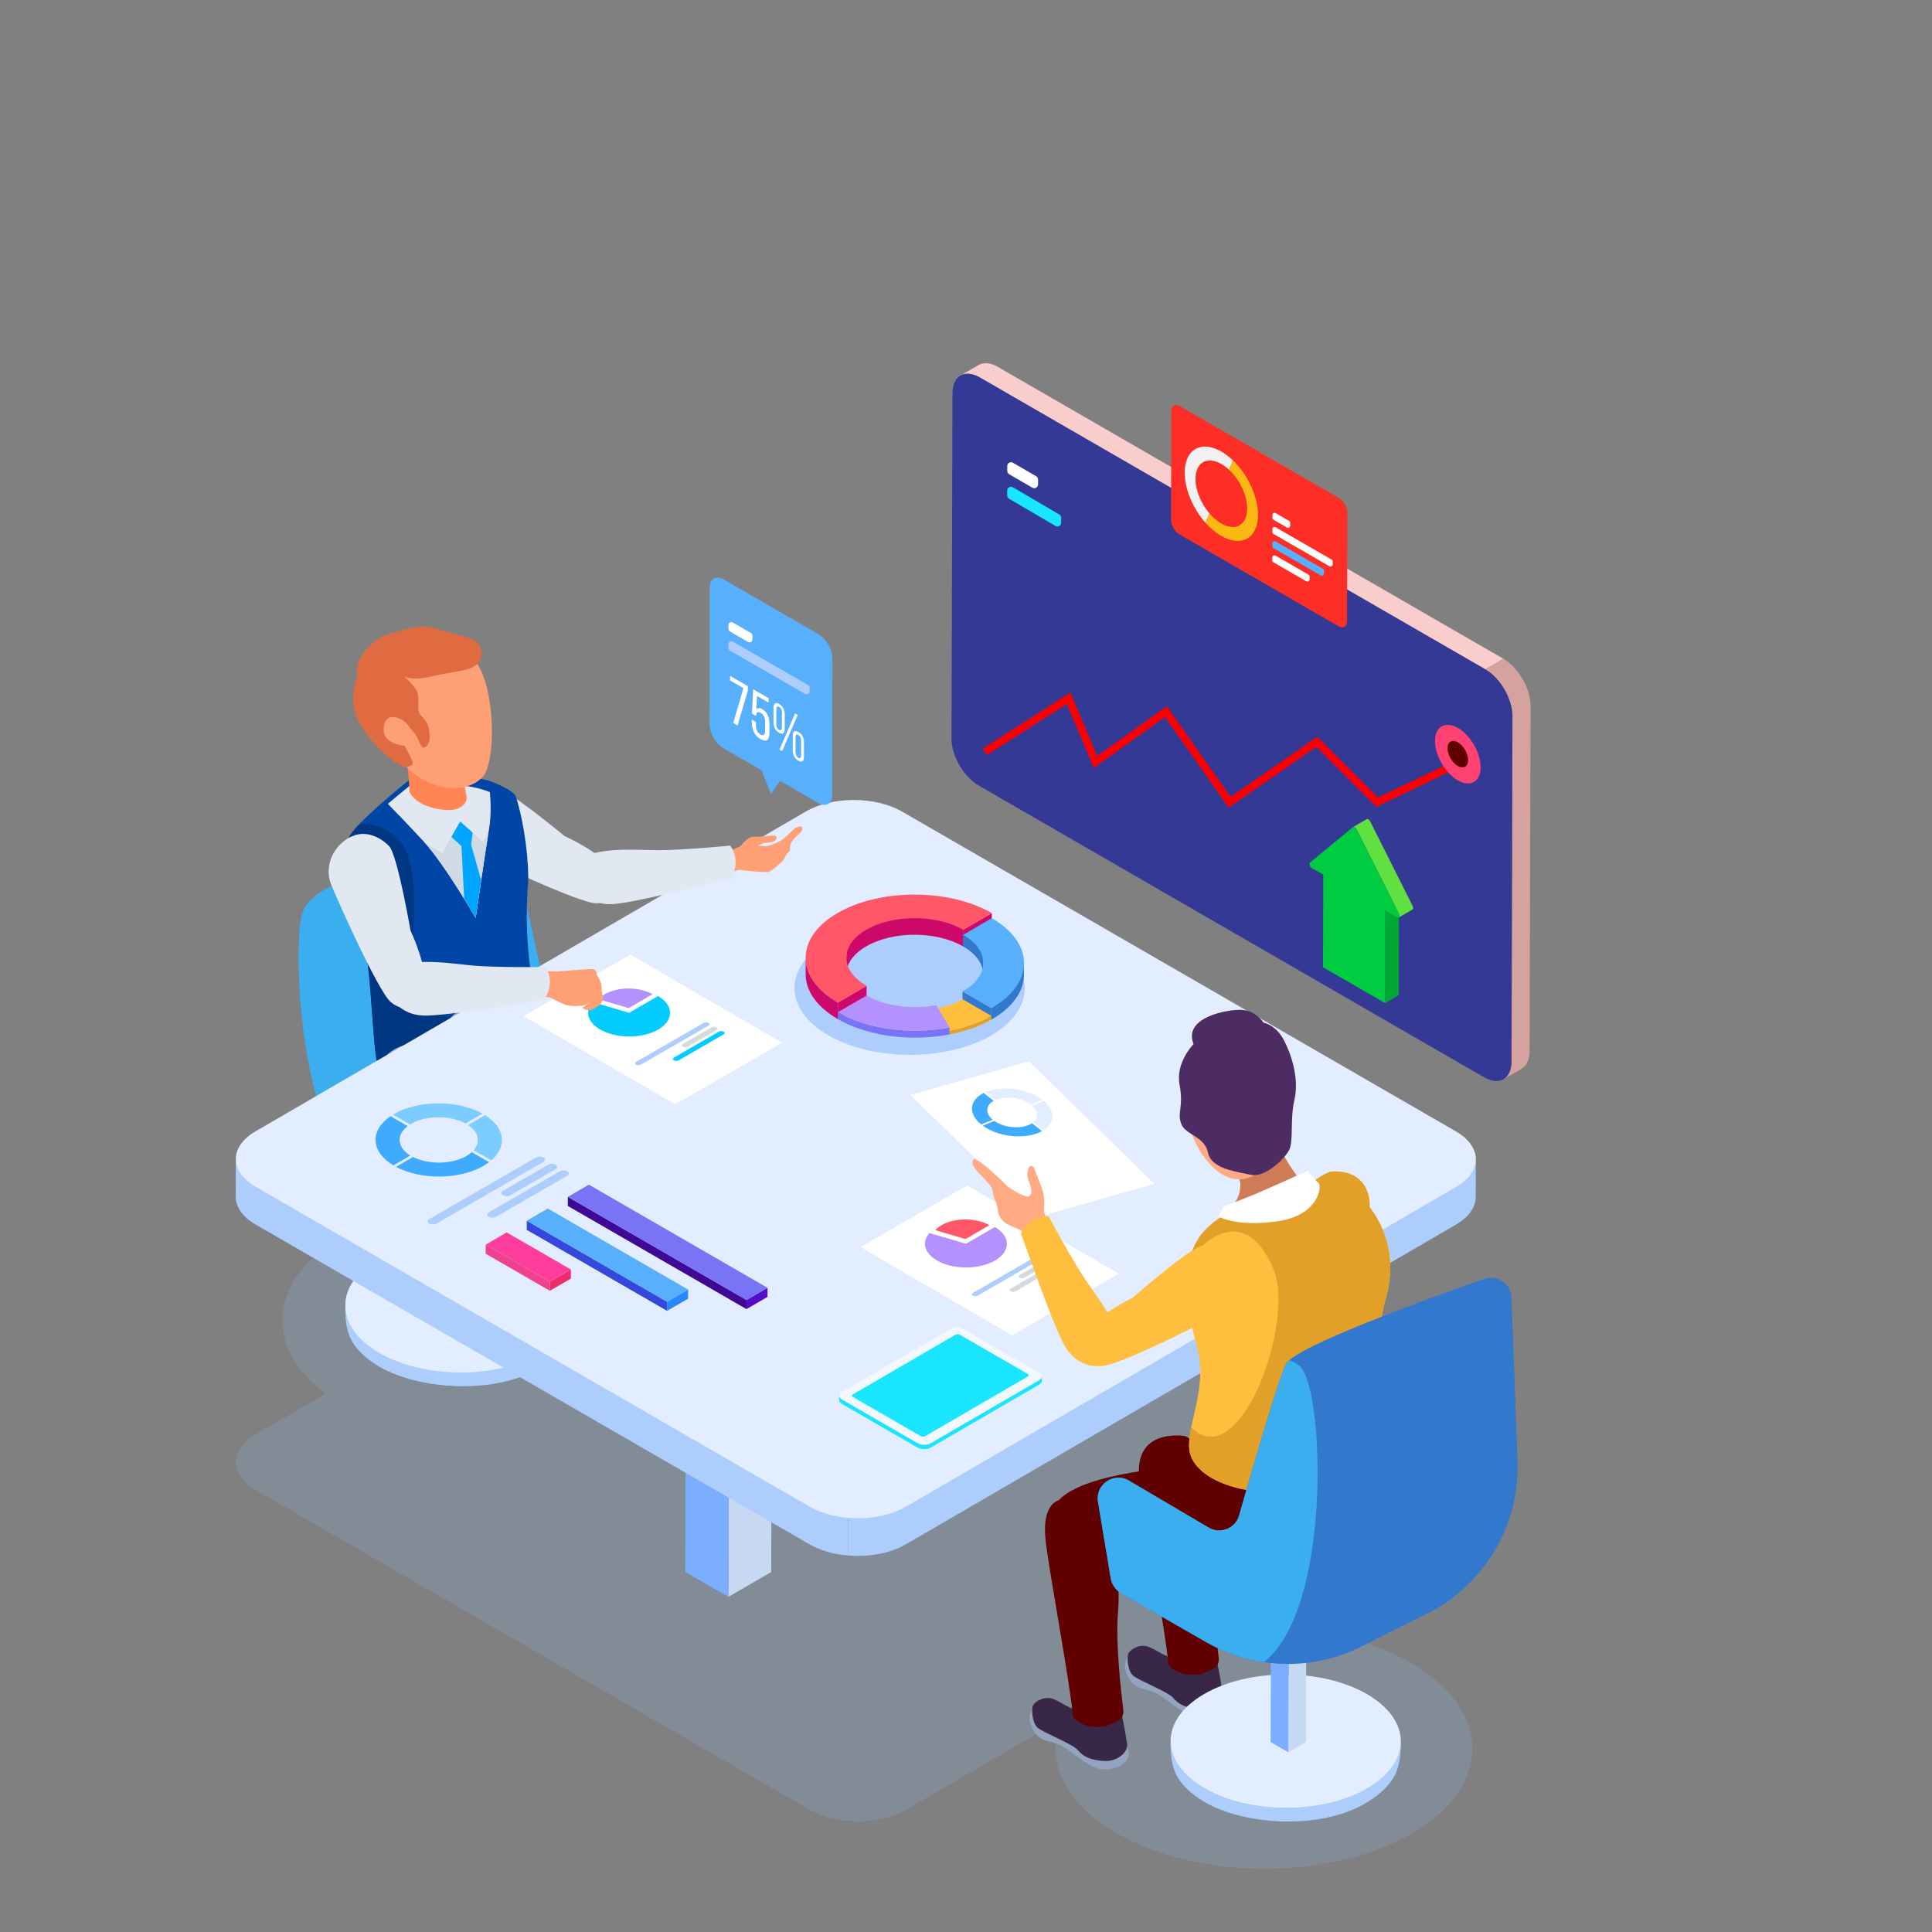 <svg width="500" height="500" viewBox="0 0 500 500" fill="none" xmlns="http://www.w3.org/2000/svg">
<rect x="0" y="0" width="500" height="500" fill="#808080" stroke="none"/>
<mask id="mask0_4_17482" style="mask-type:luminance" maskUnits="userSpaceOnUse" x="0" y="0" width="500" height="500">
<path d="M500 0H0V500H500V0Z" fill="white"/>
</mask>
<g mask="url(#mask0_4_17482)">
<g opacity="0.25">
<path d="M365.115 430.294C351.276 422.304 331.863 419.548 314.214 422.023L376.843 385.627C383.684 381.652 383.647 375.206 376.762 371.231L233.409 288.467C226.524 284.492 215.397 284.492 208.556 288.467L159.57 316.935C138.375 307.577 108.043 308.488 88.773 319.687C69.503 330.886 68.007 348.47 84.229 360.718L66.135 371.233C59.294 375.208 59.331 381.653 66.216 385.628L209.569 468.393C216.454 472.368 227.581 472.368 234.422 468.393L274.649 445.015C270.427 455.25 275.239 466.492 289.078 474.482C310.211 486.683 344.393 486.683 365.388 474.482C386.383 462.281 386.248 442.495 365.115 430.294Z" fill="#87AEDD"/>
</g>
<path d="M148.9 338.891C148.335 345.172 142.424 349.439 137.09 351.737C131.282 354.24 124.895 355.249 118.593 355.168C112.161 355.085 105.594 353.856 99.794 351.002C94.733 348.512 89.361 343.994 89.378 337.85C89.366 342.324 89.679 346.021 92.903 349.514C97.054 354.011 103.303 356.432 109.181 357.646C120.649 360.014 136.265 358.87 144.977 350.041C148.482 346.489 148.96 342.744 148.974 338.02C148.962 338.312 148.937 338.602 148.9 338.891Z" fill="#ADCDFC"/>
<path d="M140.171 325.722C151.845 332.462 151.92 343.392 140.322 350.132C128.724 356.872 109.841 356.872 98.167 350.132C86.493 343.392 86.445 332.462 98.043 325.722C109.641 318.982 128.497 318.982 140.171 325.722Z" fill="#E2EDFF"/>
<path d="M124.485 312.098L124.412 338.146L119.855 340.794L119.928 314.746L124.485 312.098Z" fill="#C7D8F2"/>
<path d="M119.928 314.746L119.854 340.794L115.268 338.146L115.342 312.098L119.928 314.746Z" fill="#7BAEFF"/>
<path d="M124.485 312.098L119.928 314.746L115.341 312.098L119.898 309.45L124.485 312.098Z" fill="#4DA5DC"/>
<path d="M90.291 227.643C90.291 227.643 80.951 230.133 78.461 235.737C75.97 241.341 76.593 283.681 89.669 301.115C102.745 318.549 127.027 321.04 132.631 318.549C138.235 316.058 170.612 299.87 173.103 291.776C175.594 283.682 163.141 277.454 156.292 274.341C149.443 271.228 145.084 266.87 141.348 255.662C137.612 244.454 135.745 225.152 131.386 222.039C127.027 218.926 116.442 213.945 90.291 227.643Z" fill="#3AAEEF"/>
<path d="M148.9 338.891C148.335 345.172 142.424 349.439 137.09 351.737C131.282 354.24 124.895 355.249 118.593 355.168C112.161 355.085 105.594 353.856 99.794 351.002C94.733 348.512 89.361 343.994 89.378 337.85C89.366 342.324 89.679 346.021 92.903 349.514C97.054 354.011 103.303 356.432 109.181 357.646C120.649 360.014 136.265 358.87 144.977 350.041C148.482 346.489 148.96 342.744 148.974 338.02C148.962 338.312 148.937 338.602 148.9 338.891Z" fill="#ADCDFC"/>
<path d="M140.171 325.722C151.845 332.462 151.92 343.392 140.322 350.132C128.724 356.872 109.841 356.872 98.167 350.132C86.493 343.392 86.445 332.462 98.043 325.722C109.641 318.982 128.497 318.982 140.171 325.722Z" fill="#E2EDFF"/>
<path d="M124.485 312.098L124.412 338.146L119.855 340.794L119.928 314.746L124.485 312.098Z" fill="#C7D8F2"/>
<path d="M119.928 314.746L119.854 340.794L115.268 338.146L115.342 312.098L119.928 314.746Z" fill="#7BAEFF"/>
<path d="M124.485 312.098L119.928 314.746L115.341 312.098L119.898 309.45L124.485 312.098Z" fill="#4DA5DC"/>
<path d="M90.291 227.643C90.291 227.643 80.951 230.133 78.461 235.737C75.97 241.341 76.593 283.681 89.669 301.115C102.745 318.549 127.027 321.04 132.631 318.549C138.235 316.058 170.612 299.87 173.103 291.776C175.594 283.682 163.141 277.454 156.292 274.341C149.443 271.228 145.084 266.87 141.348 255.662C137.612 244.454 135.745 225.152 131.386 222.039C127.027 218.926 116.442 213.945 90.291 227.643Z" fill="#3AAEEF"/>
<path d="M146.117 216.377C146.117 216.377 130.795 203.694 127.68 203.399C123.942 203.107 119.279 204.377 118.062 209.676C116.845 214.975 119.668 219.007 122.478 220.549C125.288 222.091 149.944 233.791 154.303 233.768C158.661 233.745 161.443 229.995 158.617 225.34C155.79 220.685 146.117 216.377 146.117 216.377Z" fill="#E1E8F2"/>
<path d="M106.651 201.256C106.651 201.256 91.567 213.197 90.204 216.989C88.841 220.781 89.019 231.14 92.581 237.875C96.143 244.61 96.216 270.035 97.621 274.939C99.026 279.843 112.484 280.749 120.685 278.74C128.886 276.731 141.913 269.864 139.295 260.554C135.428 246.806 136.347 232.956 136.658 228.581C136.97 224.205 135.86 213.311 133.48 206.088C132.978 204.564 127.605 202.435 127.605 202.435C127.605 202.435 122.032 199.843 106.651 201.256Z" fill="#0046A6"/>
<path d="M109.385 258.153C103.158 250.266 112.291 223.285 101.498 215.813C98.207 213.534 95.381 212.959 93.04 213.254C91.593 214.772 90.521 216.105 90.203 216.99C88.84 220.782 89.019 231.14 92.581 237.875C96.143 244.61 96.215 270.035 97.62 274.939C98.899 279.403 110.156 280.546 118.353 279.201L130.14 266.87C130.14 266.87 115.611 266.04 109.385 258.153Z" fill="#003783"/>
<path d="M106.14 203.279C119.254 202.074 125.289 204.33 126.788 205.023C127.017 207.662 127.126 211.148 126.598 214.337C125.571 220.535 123.102 237.561 123.102 237.561C123.102 237.561 115.011 223.572 109.685 217.815C105.936 213.763 102.244 209.946 100.382 208.035C103.525 205.352 106.14 203.279 106.14 203.279Z" fill="#E1E8F2"/>
<path d="M119.632 200.502C119.632 200.502 119.6 200.698 119.662 201.006C119.891 202.143 120.605 205.046 120.772 206.265C120.932 207.433 119.701 209.531 116.53 209.623C113.358 209.715 107.918 208.655 105.943 204.968C106.055 204.29 105.484 197.31 104.867 193.847L119.632 200.502Z" fill="#FF8654"/>
<path d="M124.932 217.8L119.086 212.623L114.41 220.806L109.696 217.829C115.022 223.594 123.101 237.561 123.101 237.561C123.101 237.561 125.161 223.359 126.3 216.176L124.932 217.8Z" fill="#CFDAE4"/>
<path d="M124.53 227.828L121.926 218.635L122.319 215.486L119.086 212.623L116.818 216.593L119.42 218.969L120.128 232.618C121.903 235.49 123.101 237.561 123.101 237.561C123.101 237.561 123.755 233.051 124.53 227.828Z" fill="#00A5FF"/>
<path d="M98.593 275.069C98.593 275.069 99.216 277.559 99.216 279.738C99.216 281.917 97.659 288.144 100.772 295.616C103.885 303.088 124.744 304.645 131.593 307.758C138.442 310.871 142.49 313.673 143.735 314.607C144.98 315.541 146.745 328.72 152.141 336.607C157.537 344.494 166.669 360.268 168.745 366.909C168.745 366.909 174.65 368.303 179.952 364.834C182.728 363.018 182.443 361.928 182.443 361.928C182.443 361.928 171.651 338.267 169.16 328.305C166.669 318.343 163.763 306.72 159.197 303.814C154.631 300.908 140.103 290.532 136.782 288.456C133.461 286.38 124.512 279.818 122.76 275.835C121.008 271.852 103.989 265.418 98.593 275.069Z" fill="#94A3C0"/>
<path d="M115.716 264.795C115.716 264.795 116.339 267.285 116.339 269.464C116.339 271.643 114.782 277.87 117.895 285.342C121.008 292.814 141.867 294.371 148.716 297.484C155.565 300.597 159.613 303.399 160.858 304.333C162.103 305.267 163.868 318.446 169.264 326.333C174.66 334.22 183.792 349.993 185.868 356.635C185.868 356.635 191.773 358.029 197.075 354.56C199.851 352.744 199.566 351.654 199.566 351.654C199.566 351.654 188.774 327.993 186.283 318.031C183.792 308.069 180.886 296.446 176.32 293.54C171.754 290.634 157.226 280.257 153.905 278.181C150.584 276.105 141.635 269.544 139.883 265.561C138.131 261.578 121.112 255.144 115.716 264.795Z" fill="#94A3C0"/>
<path d="M197.386 349.475C197.386 349.475 197.179 352.588 200.5 354.871C203.821 357.154 204.443 358.606 207.141 359.644C209.839 360.682 212.33 364.21 211.085 366.701C209.84 369.192 204.028 369.607 200.292 368.569C196.556 367.531 195.933 364.21 192.405 362.965C188.877 361.72 187.632 360.267 186.594 359.229C185.556 358.191 185.971 354.041 185.971 354.041L198.632 349.89" fill="#382747"/>
<path d="M181.198 361.513C181.198 361.513 180.99 364.626 184.311 366.909C187.632 369.192 188.254 370.644 190.952 371.682C193.65 372.72 196.141 376.249 194.896 378.739C193.651 381.23 187.839 381.645 184.103 380.607C180.367 379.569 179.744 376.248 176.216 375.003C172.688 373.758 171.443 372.305 170.405 371.267C169.367 370.229 169.782 366.079 169.782 366.079L182.443 361.928" fill="#382747"/>
<path d="M199.768 343.514L199.589 406.831L188.512 413.268L188.691 349.952L199.768 343.514Z" fill="#C7D8F2"/>
<path d="M188.691 349.951L188.512 413.268L177.363 406.831L177.542 343.514L188.691 349.951Z" fill="#7BAEFF"/>
<path d="M199.768 343.514L188.691 349.951L177.542 343.514L188.619 337.077L199.768 343.514Z" fill="#4DA5DC"/>
<path d="M381.905 300.142C381.889 300.326 381.876 300.51 381.842 300.694C381.814 300.845 381.769 300.995 381.729 301.145C381.683 301.32 381.641 301.495 381.579 301.669C381.528 301.813 381.46 301.955 381.398 302.098C381.318 302.281 381.239 302.464 381.141 302.645C381.07 302.776 380.986 302.905 380.906 303.035C380.779 303.241 380.644 303.446 380.493 303.648C380.347 303.843 380.197 304.038 380.029 304.228C379.989 304.273 379.955 304.319 379.914 304.363C379.688 304.61 379.437 304.852 379.173 305.09C379.004 305.242 378.817 305.388 378.633 305.536C378.471 305.666 378.316 305.797 378.142 305.923C377.943 306.068 377.724 306.206 377.509 306.346C377.288 306.489 377.079 306.636 376.842 306.774L234.421 389.54C233.249 390.221 231.951 390.786 230.57 391.234C229.504 391.58 228.388 391.856 227.243 392.062C226.506 392.195 225.758 392.299 225.002 392.374C224.356 392.438 223.705 392.482 223.053 392.504C222.454 392.524 221.853 392.528 221.253 392.513C220.674 392.499 220.096 392.467 219.522 392.42L219.493 402.571C220.067 402.618 220.645 402.65 221.224 402.664C221.824 402.679 222.425 402.676 223.024 402.655C223.677 402.633 224.327 402.589 224.973 402.525C225.729 402.45 226.477 402.346 227.214 402.213C228.359 402.007 229.475 401.731 230.541 401.385C231.922 400.937 233.22 400.373 234.392 399.692L376.813 316.926C376.885 316.884 376.957 316.841 377.028 316.799C377.188 316.703 377.325 316.598 377.477 316.499C377.693 316.358 377.914 316.22 378.114 316.074C378.287 315.948 378.442 315.818 378.603 315.688C378.788 315.54 378.976 315.393 379.145 315.241C379.179 315.21 379.22 315.182 379.253 315.151C379.479 314.943 379.687 314.729 379.884 314.514C379.925 314.469 379.961 314.423 380.001 314.378C380.118 314.246 380.237 314.114 380.343 313.979C380.389 313.92 380.42 313.859 380.464 313.8C380.615 313.598 380.75 313.393 380.877 313.187C380.93 313.1 381.001 313.016 381.05 312.929C381.075 312.885 381.089 312.84 381.113 312.796C381.21 312.615 381.289 312.432 381.369 312.249C381.415 312.142 381.479 312.038 381.519 311.93C381.533 311.894 381.537 311.856 381.55 311.82C381.612 311.646 381.655 311.471 381.701 311.295C381.732 311.177 381.778 311.06 381.802 310.941C381.808 310.91 381.807 310.877 381.813 310.846C381.847 310.662 381.86 310.477 381.877 310.292C381.888 310.172 381.915 310.052 381.918 309.932C381.919 309.881 381.92 309.829 381.92 309.778L381.949 299.627C381.949 299.799 381.921 299.97 381.905 300.142Z" fill="#ADCDFC"/>
<path d="M217.814 392.23C217.227 392.147 216.644 392.045 216.071 391.926C215.449 391.797 214.837 391.648 214.238 391.477C213.505 391.268 212.792 391.028 212.104 390.757C211.211 390.405 210.362 389.999 209.569 389.541L66.216 306.776C62.751 304.776 61.022 302.15 61.029 299.528L61 309.68C60.993 312.302 62.723 314.928 66.188 316.928L209.54 399.692C210.333 400.15 211.182 400.556 212.075 400.908C212.763 401.179 213.477 401.419 214.21 401.628C214.809 401.799 215.421 401.949 216.043 402.078C216.616 402.197 217.198 402.298 217.785 402.381C218.35 402.461 218.92 402.525 219.493 402.572L219.522 392.42C218.948 392.373 218.379 392.31 217.814 392.23Z" fill="#ADCDFC"/>
<path d="M376.762 292.781C383.647 296.756 383.684 303.202 376.843 307.177L234.422 389.943C227.581 393.918 216.454 393.918 209.569 389.943L66.216 307.178C59.331 303.203 59.294 296.758 66.135 292.783L208.556 210.017C215.397 206.042 226.524 206.042 233.409 210.017L376.762 292.781Z" fill="#E2EDFF"/>
<path d="M222.69 322.759L261.933 345.565L289.538 329.627L250.295 306.821L222.69 322.759Z" fill="white"/>
<path d="M256.043 317.084L249.869 320.672L242.051 318.368C244.233 315.871 249.503 314.878 253.821 316.151C254.685 316.405 255.357 316.688 256.043 317.084Z" fill="#FF5668"/>
<path d="M257.459 317.549C261.609 319.945 261.63 323.83 257.507 326.226C253.384 328.622 246.679 328.622 242.529 326.226C239.209 324.309 238.43 321.517 240.541 319.102L249.994 321.888L257.459 317.549Z" fill="#B391FF"/>
<path d="M251.782 334.602C251.438 334.801 251.436 335.117 251.778 335.316C252.12 335.515 252.666 335.515 253.01 335.316L270.528 325.202C270.872 325.003 270.874 324.687 270.532 324.488C270.19 324.289 269.644 324.289 269.3 324.488L251.782 334.602Z" fill="#ADCDFC"/>
<path d="M263.885 329.953C263.547 330.148 263.546 330.472 263.881 330.667C264.223 330.866 264.781 330.866 265.119 330.671L272.553 326.378C272.897 326.179 272.893 325.86 272.551 325.661C272.216 325.466 271.663 325.462 271.319 325.661L263.885 329.953Z" fill="#D4D9DF"/>
<path d="M261.578 333.477C261.234 333.676 261.226 333.995 261.568 334.194C261.91 334.393 262.462 334.39 262.806 334.191L274.439 327.475C274.783 327.276 274.785 326.96 274.443 326.761C274.101 326.562 273.555 326.562 273.211 326.761L261.578 333.477Z" fill="#D4D9DF"/>
<path d="M268.895 355.241C269.85 355.792 269.853 356.684 268.906 357.234L240.894 373.498C239.946 374.049 238.408 374.049 237.453 373.498L217.901 362.21C216.948 361.66 216.941 360.768 217.89 360.217L245.902 343.953C246.849 343.403 248.39 343.403 249.343 343.953L268.895 355.241Z" fill="#F2F8FD"/>
<path d="M269.607 356.316C269.605 356.341 269.603 356.367 269.598 356.392C269.594 356.413 269.588 356.434 269.583 356.455C269.576 356.48 269.57 356.504 269.562 356.528C269.555 356.548 269.545 356.567 269.537 356.587C269.526 356.612 269.515 356.638 269.501 356.663C269.491 356.681 269.48 356.698 269.469 356.716C269.451 356.745 269.432 356.774 269.411 356.802C269.399 356.818 269.385 356.835 269.372 356.851C269.341 356.888 269.306 356.925 269.269 356.961C269.255 356.974 269.242 356.988 269.228 357.001C269.205 357.022 269.179 357.043 269.154 357.063C269.131 357.081 269.11 357.099 269.086 357.117C269.058 357.137 269.028 357.156 268.998 357.175C268.967 357.195 268.938 357.215 268.905 357.234L240.893 373.499C240.787 373.56 240.672 373.612 240.553 373.66C240.522 373.672 240.491 373.684 240.459 373.696C240.385 373.723 240.307 373.744 240.23 373.766C240.15 373.788 240.07 373.81 239.987 373.827C239.89 373.847 239.792 373.865 239.692 373.878C239.668 373.881 239.644 373.885 239.619 373.888C239.484 373.903 239.347 373.909 239.21 373.91C239.189 373.91 239.167 373.911 239.146 373.911C239.011 373.91 238.876 373.902 238.742 373.888C238.722 373.886 238.702 373.884 238.682 373.881C238.549 373.865 238.418 373.843 238.291 373.814C238.268 373.809 238.244 373.803 238.221 373.797C238.105 373.768 237.992 373.734 237.883 373.694C237.863 373.687 237.843 373.682 237.824 373.674C237.693 373.623 237.569 373.566 237.453 373.499L217.901 362.21C217.541 362.002 217.315 361.746 217.226 361.478C217.196 361.389 217.182 361.298 217.182 361.207L217.175 362.329C217.175 362.374 217.178 362.42 217.186 362.465C217.238 362.782 217.474 363.09 217.894 363.332L237.446 374.621C237.556 374.685 237.674 374.741 237.798 374.79C237.804 374.793 237.811 374.793 237.817 374.796C237.836 374.803 237.857 374.809 237.876 374.816C237.948 374.842 238.019 374.869 238.094 374.89C238.134 374.901 238.174 374.909 238.214 374.919C238.237 374.925 238.261 374.931 238.284 374.936C238.305 374.941 238.326 374.948 238.348 374.952C238.427 374.968 238.508 374.982 238.589 374.994C238.618 374.998 238.646 375 238.675 375.003C238.695 375.006 238.715 375.008 238.735 375.01C238.765 375.013 238.795 375.017 238.825 375.02C238.904 375.027 238.984 375.031 239.064 375.033C239.089 375.034 239.114 375.033 239.139 375.033C239.161 375.033 239.182 375.032 239.204 375.032C239.24 375.032 239.276 375.033 239.312 375.032C239.402 375.029 239.493 375.023 239.582 375.014C239.592 375.013 239.603 375.011 239.613 375.01C239.637 375.007 239.661 375.003 239.685 375C239.754 374.991 239.823 374.983 239.891 374.971C239.922 374.966 239.95 374.955 239.98 374.949C240.063 374.932 240.143 374.911 240.223 374.888C240.265 374.876 240.311 374.869 240.352 374.856C240.386 374.845 240.419 374.83 240.452 374.818C240.484 374.806 240.516 374.795 240.547 374.782C240.666 374.734 240.781 374.682 240.887 374.621L268.899 358.356C268.909 358.35 268.919 358.345 268.929 358.339C268.952 358.326 268.971 358.311 268.992 358.297C269.021 358.278 269.052 358.259 269.079 358.239C269.103 358.221 269.125 358.203 269.147 358.185C269.173 358.164 269.198 358.144 269.222 358.123C269.227 358.119 269.232 358.114 269.237 358.11C269.247 358.101 269.253 358.092 269.262 358.083C269.299 358.047 269.334 358.01 269.365 357.972C269.372 357.964 269.381 357.956 269.388 357.948C269.394 357.94 269.399 357.932 269.405 357.924C269.426 357.896 269.444 357.867 269.462 357.838C269.469 357.826 269.479 357.815 269.486 357.803C269.489 357.797 269.491 357.79 269.494 357.784C269.507 357.759 269.519 357.734 269.53 357.709C269.537 357.694 269.545 357.679 269.551 357.664C269.553 357.659 269.553 357.654 269.555 357.649C269.564 357.625 269.57 357.601 269.576 357.577C269.58 357.561 269.587 357.544 269.59 357.527C269.591 357.523 269.59 357.519 269.591 357.515C269.596 357.489 269.598 357.463 269.6 357.438C269.602 357.421 269.606 357.405 269.606 357.388C269.606 357.381 269.606 357.374 269.606 357.367L269.613 356.245C269.613 356.269 269.609 356.292 269.607 356.316Z" fill="url(#paint0_linear_4_17482)"/>
<path d="M266.007 355.596C266.312 355.772 266.314 356.059 266.009 356.237L239.421 371.688C239.116 371.865 238.62 371.865 238.315 371.689L220.702 361.521C220.395 361.344 220.394 361.056 220.699 360.879L247.286 345.428C247.591 345.251 248.088 345.251 248.395 345.428L266.007 355.596Z" fill="url(#paint1_linear_4_17482)"/>
<path d="M135.519 262.985L174.762 285.791L202.367 269.853L163.124 247.047L135.519 262.985Z" fill="white"/>
<path d="M168.872 257.31L162.698 260.898L154.88 258.594C157.062 256.097 162.332 255.104 166.65 256.377C167.514 256.631 168.186 256.914 168.872 257.31Z" fill="#B391FF"/>
<path d="M170.288 257.775C174.438 260.171 174.459 264.056 170.336 266.452C166.213 268.848 159.508 268.848 155.358 266.452C152.038 264.535 151.259 261.743 153.37 259.328L162.823 262.114L170.288 257.775Z" fill="#05CCFF"/>
<path d="M164.611 274.828C164.267 275.027 164.265 275.343 164.607 275.542C164.949 275.741 165.495 275.741 165.839 275.542L183.357 265.428C183.701 265.229 183.703 264.913 183.361 264.714C183.019 264.515 182.473 264.515 182.129 264.714L164.611 274.828Z" fill="#ADCDFC"/>
<path d="M176.714 270.179C176.376 270.374 176.375 270.698 176.71 270.893C177.052 271.092 177.61 271.092 177.948 270.897L185.382 266.604C185.726 266.405 185.722 266.086 185.38 265.887C185.045 265.692 184.492 265.688 184.148 265.887L176.714 270.179Z" fill="#D4D9DF"/>
<path d="M174.409 273.703C174.065 273.902 174.056 274.222 174.398 274.421C174.74 274.62 175.292 274.616 175.636 274.417L187.269 267.701C187.613 267.502 187.615 267.186 187.273 266.987C186.931 266.788 186.385 266.788 186.041 266.987L174.409 273.703Z" fill="#05CCFF"/>
<path d="M198.631 333.28L198.624 335.638L193.187 338.798L193.194 336.44L198.631 333.28Z" fill="#540CC7"/>
<path d="M193.194 336.44L193.187 338.797L146.954 312.104L146.961 309.747L193.194 336.44Z" fill="#3F0995"/>
<path d="M198.631 333.28L193.194 336.44L146.961 309.748L152.398 306.588L198.631 333.28Z" fill="#7974F5"/>
<path d="M178.083 333.734L178.077 336.092L172.643 339.25L172.649 336.892L178.083 333.734Z" fill="#2689FD"/>
<path d="M172.649 336.892L172.642 339.25L136.325 318.282L136.332 315.924L172.649 336.892Z" fill="#3548DB"/>
<path d="M178.083 333.734L172.649 336.892L136.331 315.924L141.765 312.766L178.083 333.734Z" fill="#58AFFB"/>
<path d="M147.751 328.54L147.745 330.898L142.311 334.056L142.317 331.698L147.751 328.54Z" fill="#EE2C6A"/>
<path d="M142.318 331.699L142.311 334.056L125.692 324.461L125.699 322.104L142.318 331.699Z" fill="#EE428C"/>
<path d="M147.751 328.54L142.317 331.698L125.699 322.104L131.133 318.946L147.751 328.54Z" fill="#FF3D9D"/>
<path d="M111.073 315.518C110.531 315.831 110.528 316.33 111.067 316.643C111.605 316.956 112.466 316.956 113.008 316.643L140.621 300.7C141.163 300.387 141.167 299.888 140.628 299.575C140.089 299.262 139.228 299.262 138.686 299.575L111.073 315.518Z" fill="#ADCDFC"/>
<path d="M130.15 308.191C129.618 308.498 129.615 309.009 130.144 309.316C130.683 309.629 131.563 309.628 132.095 309.321L143.813 302.556C144.355 302.243 144.349 301.738 143.81 301.425C143.281 301.118 142.41 301.112 141.868 301.425L130.15 308.191Z" fill="#ADCDFC"/>
<path d="M126.516 313.744C125.974 314.057 125.961 314.562 126.5 314.875C127.039 315.188 127.91 315.182 128.452 314.869L146.787 304.283C147.329 303.97 147.332 303.471 146.793 303.158C146.254 302.845 145.394 302.845 144.852 303.158L126.516 313.744Z" fill="#ADCDFC"/>
<path d="M124.86 288.204L120.471 290.754C116.488 288.58 110.229 288.617 106.354 290.869C106.274 290.915 106.199 290.964 106.122 291.012L101.704 288.461C101.782 288.413 101.859 288.366 101.939 288.32C108.237 284.66 118.439 284.622 124.86 288.204Z" fill="#7CCCFF"/>
<path d="M125.536 288.603C130.749 291.867 131.288 296.73 127.139 300.309L122.585 297.68C124.412 295.588 123.929 292.991 121.142 291.156L125.536 288.603Z" fill="#7CCCFF"/>
<path d="M126.57 300.769C126.136 301.098 125.661 301.416 125.142 301.717C118.935 305.324 108.939 305.414 102.504 301.988L106.897 299.435C110.888 301.455 116.945 301.367 120.728 299.168C121.253 298.863 121.705 298.532 122.089 298.183L126.57 300.769Z" fill="#3EABFF"/>
<path d="M105.497 291.438C102.499 293.696 102.737 296.932 106.2 299.047L101.812 301.597C95.912 298.07 95.654 292.555 101.058 288.875L105.497 291.438Z" fill="#3EABFF"/>
<path d="M267.59 441.989C267.59 441.989 265.1 443.702 267.435 447.749C269.77 451.796 271.794 449.306 277.086 453.353C282.378 457.4 284.246 458.178 287.048 457.867C289.85 457.556 291.562 456.155 292.029 454.598C292.496 453.041 291.095 450.395 291.095 450.395L267.59 441.989Z" fill="#94A3C0"/>
<path d="M290.005 442.145C290.005 442.145 291.094 447.438 291.717 451.485C291.873 453.353 289.382 455.896 285.802 455.74C282.222 455.584 280.198 454.495 278.953 452.938C277.708 451.381 269.924 448.371 268.523 447.126C267.122 445.881 266.811 442.145 267.434 441.211C268.057 440.277 270.391 438.72 272.882 439.81C275.373 440.9 277.396 442.924 282.377 443.235C287.358 443.546 290.005 442.145 290.005 442.145Z" fill="#382747"/>
<path d="M292.288 428.499C292.288 428.499 289.797 430.211 292.132 434.258C294.467 438.305 296.491 435.815 301.783 439.862C307.075 443.909 308.944 444.687 311.746 444.376C314.548 444.065 316.26 442.664 316.727 441.107C317.194 439.55 315.793 436.904 315.793 436.904L292.288 428.499Z" fill="#94A3C0"/>
<path d="M314.704 428.654C314.704 428.654 315.793 433.947 316.416 437.994C316.572 439.862 314.081 442.405 310.501 442.249C306.921 442.093 304.897 441.004 303.652 439.447C302.407 437.89 294.623 434.88 293.222 433.635C291.821 432.39 291.51 428.654 292.133 427.72C292.756 426.786 295.09 425.229 297.581 426.319C300.072 427.409 302.095 429.433 307.076 429.744C312.057 430.055 314.704 428.654 314.704 428.654Z" fill="#382747"/>
<path d="M295.349 385.589C296.594 395.551 301.576 421.702 302.406 430.834C302.406 430.834 304.481 434.155 310.708 433.325L313.663 432.093C314.854 431.597 315.568 430.374 315.409 429.094C314.783 424.058 313.374 411.378 314.028 403.853C314.858 394.306 312.368 388.494 312.368 388.494C312.576 385.381 312.991 374.589 306.764 371.683C306.764 371.683 291.509 368.881 295.349 385.589Z" fill="#600000"/>
<path d="M308.01 376.248L306.349 379.569C306.349 379.569 280.821 380.814 273.972 388.286C273.972 388.286 269.406 389.117 270.651 399.079C271.896 409.041 276.878 435.193 277.708 444.325C277.708 444.325 279.783 447.645 286.01 446.815L288.965 445.584C290.156 445.088 290.87 443.865 290.711 442.585C290.085 437.549 288.676 424.868 289.33 417.343C290.16 407.796 287.67 401.984 287.67 401.984C287.67 401.984 298.877 404.06 310.915 409.041C322.953 414.022 333.331 408.211 337.897 405.72C342.463 403.229 344.123 401.569 344.123 401.569C344.123 401.569 349.935 401.569 355.331 397.003C360.727 392.437 361.557 380.4 355.746 373.343C349.935 366.286 308.01 376.248 308.01 376.248Z" fill="#600000"/>
<path d="M317.142 313.154C317.142 313.154 321.267 311.625 320.996 306.115C319.744 300.688 318.23 300.323 318.23 300.323C318.23 300.323 324.002 294.991 330.962 296.671C330.962 296.671 335.261 305.395 340.124 309.131C340.124 309.131 336.236 319.381 317.142 313.154Z" fill="#CE7C56"/>
<path d="M326.17 316.267C326.17 316.267 341.425 303.502 344.538 303.191C348.274 302.88 352.944 304.126 354.189 309.418C355.434 314.71 352.633 318.757 349.831 320.314C347.029 321.871 322.435 333.701 318.076 333.701C313.717 333.701 310.915 329.965 313.717 325.295C316.519 320.625 326.17 316.267 326.17 316.267Z" fill="#E2A029"/>
<path d="M330.841 307.757C330.841 307.757 314.652 313.153 310.086 320.625C305.52 328.097 306.35 336.399 309.671 348.022C312.992 359.645 306.35 370.021 308.01 376.248C309.67 382.474 321.293 388.286 338.312 385.38C355.331 382.474 356.577 375.833 357.822 372.097C359.067 368.361 354.501 350.513 358.652 335.984C362.803 321.456 354.501 311.493 351.18 309.002C347.859 306.511 341.219 303.191 330.841 307.757Z" fill="#FFBE3D"/>
<path d="M351.18 309.002C347.859 306.511 341.218 303.191 330.84 307.757C330.84 307.757 314.651 313.153 310.085 320.625C308.979 322.436 308.195 324.297 307.681 326.24C314.236 317.719 323.539 313.978 329.595 328.512C335.247 342.076 320.868 381.943 308.304 369.409C307.776 372.024 307.499 374.334 308.01 376.248C309.67 382.475 321.293 388.286 338.312 385.38C355.331 382.474 356.577 375.833 357.822 372.097C359.067 368.361 354.501 350.512 358.652 335.984C362.803 321.456 354.501 311.493 351.18 309.002Z" fill="#E2A029"/>
<path d="M315.378 314.814C315.378 314.814 319.737 317.616 330.633 316.059C341.529 314.502 342.152 306.72 341.218 306.097C340.284 305.474 338.416 302.984 338.416 302.984C338.416 302.984 326.897 308.276 322.85 309.833C318.803 311.39 316.623 312.323 316.623 312.323L315.378 314.814Z" fill="white"/>
<path d="M362.468 451.59C361.903 457.871 355.992 462.138 350.658 464.436C344.85 466.939 338.463 467.948 332.161 467.867C325.729 467.784 319.162 466.555 313.362 463.701C308.301 461.211 302.929 456.693 302.946 450.549C302.934 455.023 303.247 458.72 306.471 462.213C310.622 466.71 316.871 469.131 322.749 470.345C334.218 472.713 349.833 471.569 358.545 462.74C362.05 459.188 362.529 455.443 362.542 450.719C362.53 451.011 362.505 451.301 362.468 451.59Z" fill="#ADCDFC"/>
<path d="M353.739 438.422C365.413 445.162 365.488 456.092 353.89 462.832C342.292 469.572 323.409 469.572 311.735 462.832C300.061 456.092 300.013 445.162 311.611 438.422C323.209 431.682 342.065 431.682 353.739 438.422Z" fill="#E2EDFF"/>
<path d="M338.053 424.797L337.98 450.845L333.423 453.493L333.496 427.445L338.053 424.797Z" fill="#C7D8F2"/>
<path d="M333.496 427.445L333.422 453.493L328.836 450.845L328.91 424.797L333.496 427.445Z" fill="#7BAEFF"/>
<path d="M338.053 424.797L333.496 427.445L328.909 424.797L333.466 422.149L338.053 424.797Z" fill="#4DA5DC"/>
<path d="M391.177 335.862C391.045 332.251 387.463 329.798 384.053 330.994C369.163 336.217 335.034 348.586 332.841 352.971C330.751 357.15 324 380.494 320.676 392.188C319.716 395.567 315.822 397.115 312.796 395.33L292.168 383.166C288.244 380.852 283.404 384.174 284.153 388.667L287.465 408.538C287.729 410.123 288.691 411.506 290.084 412.307L312.155 424.986C324.489 432.072 339.553 432.508 352.276 426.146L369.291 417.638C384.171 410.198 393.332 394.751 392.724 378.126L391.177 335.862Z" fill="#3278CC"/>
<path d="M332.841 352.971C330.751 357.15 324 380.494 320.676 392.188C319.716 395.567 315.821 397.115 312.795 395.33L292.168 383.165C288.244 380.851 283.404 384.174 284.153 388.667L287.465 408.538C287.542 409.001 287.695 409.439 287.885 409.858C288.148 410.272 288.413 410.685 288.682 411.096C289.08 411.567 289.536 411.992 290.084 412.307L312.154 424.986C316.83 427.672 321.899 429.397 327.083 430.164C344.985 416.272 342.729 358.288 336.236 353.418C335.274 352.697 334.428 352.248 333.68 352.006C333.275 352.359 332.985 352.683 332.841 352.971Z" fill="#3AAEEF"/>
<path d="M235.604 283.38L268.081 315.089L298.745 306.384L266.268 274.675L235.604 283.38Z" fill="white"/>
<path d="M269.744 284.607L266.73 285.825C264.402 284.083 260.429 283.537 257.767 284.613C257.712 284.635 257.661 284.658 257.607 284.681L255.038 282.662C255.091 282.639 255.145 282.616 255.199 282.593C259.526 280.847 265.999 281.751 269.744 284.607Z" fill="#E2EDFF"/>
<path d="M270.136 284.923C273.145 287.468 273.044 290.6 270.087 292.492L267.439 290.41C268.787 289.25 268.718 287.559 267.118 286.141L270.136 284.923Z" fill="#E2EDFF"/>
<path d="M269.685 292.732C269.38 292.901 269.049 293.059 268.693 293.203C264.428 294.925 258.082 294.071 254.314 291.312L257.331 290.093C259.678 291.738 263.527 292.235 266.127 291.184C266.488 291.038 266.805 290.869 267.08 290.683L269.685 292.732Z" fill="#3EABFF"/>
<path d="M257.172 284.895C255.065 286.054 254.921 288.128 256.925 289.785L253.91 291.002C250.49 288.229 250.829 284.706 254.591 282.865L257.172 284.895Z" fill="#3EABFF"/>
<path d="M293.11 335.862C293.11 335.862 308.077 322.761 311.183 322.38C314.911 321.986 319.607 323.127 320.97 328.391C322.332 333.654 319.622 337.763 316.855 339.381C314.088 341 289.763 353.374 285.406 353.471C281.048 353.568 278.163 349.895 280.861 345.164C283.558 340.433 293.11 335.862 293.11 335.862Z" fill="#FFBE3D"/>
<path d="M271.185 316.108C271.185 316.108 270.372 314.57 270.192 313.484C270.012 312.398 270.604 310.984 269.926 308.507C269.247 306.031 268.11 303.877 267.605 302.175C266.326 300.647 265.298 303.472 266.284 305.786C267.27 308.099 266.989 309.506 266.059 309.683C265.128 309.859 261.186 307.612 260.069 306.391C258.952 305.171 252.593 299.24 251.988 300.031C251.382 300.823 251.399 301.602 253.63 303.888C255.86 306.174 256.662 307.245 256.832 307.864C257.002 308.484 256.861 309.109 257.68 310.959C258.499 312.81 257.904 314.069 259.343 315.75C260.782 317.43 263.435 317.682 264.704 318.744C265.973 319.806 265.973 319.806 265.973 319.806L271.185 316.108Z" fill="#FFAA83"/>
<path d="M285.405 353.471C285.405 353.471 278.897 354.862 275.208 347.679C271.519 340.495 265.067 321.124 264.196 319.275C264.196 319.275 266.169 314.662 271.361 314.755C271.361 314.755 277.425 326.038 280.861 331.152C284.297 336.266 296.461 351.149 285.405 353.471Z" fill="#FFBE3D"/>
<path d="M306.337 284.051C306.337 284.051 306.885 295.284 313.73 301.914C320.576 308.544 325.867 303.446 329.325 301.103C332.783 298.76 333.918 295.47 333.965 286.356C334.013 277.243 332.868 268.601 326.018 266.682C319.169 264.763 311.989 265.088 308.877 272.409C305.765 279.73 306.337 284.051 306.337 284.051Z" fill="#FFAA83"/>
<path d="M308.899 270.207C308.899 270.207 304.185 274.915 305.27 280.738C306.356 286.561 304.627 287.733 305.653 290.737C306.68 293.741 311.741 294.012 312.622 298.293C313.503 302.573 320.189 303.256 323.748 304.04C327.305 304.825 332.329 300.076 333.586 297.712C334.843 295.347 333.798 289.833 334.995 284.649C336.192 279.466 334.449 273.417 332.333 269.3C330.217 265.183 327.008 264.667 327.008 264.667C327.008 264.667 325.014 261.477 321.229 261.35C317.444 261.223 306.106 263.355 308.899 270.207Z" fill="#4D2C63"/>
<path d="M258.268 94.97C258.193 94.927 258.118 94.884 258.043 94.844C257.946 94.791 257.849 94.741 257.753 94.694C257.657 94.647 257.562 94.601 257.467 94.559C257.372 94.517 257.278 94.477 257.184 94.439C257.088 94.401 256.992 94.364 256.898 94.331C256.88 94.324 256.862 94.32 256.844 94.314C256.837 94.312 256.83 94.31 256.823 94.307C256.754 94.284 256.684 94.26 256.615 94.239C256.517 94.209 256.419 94.182 256.323 94.158C256.225 94.134 256.13 94.113 256.034 94.094C255.93 94.074 255.827 94.057 255.725 94.043C255.655 94.034 255.586 94.028 255.517 94.022C255.507 94.021 255.496 94.02 255.486 94.019C255.461 94.017 255.435 94.013 255.41 94.011C255.298 94.003 255.188 93.999 255.079 94C254.955 94.001 254.833 94.006 254.713 94.017C254.574 94.03 254.439 94.05 254.306 94.076C254.303 94.077 254.299 94.078 254.296 94.079C254.292 94.08 254.288 94.081 254.284 94.082C254.122 94.115 253.964 94.158 253.812 94.212C253.613 94.283 253.422 94.371 253.241 94.476L248.559 97.198C248.877 97.013 249.226 96.882 249.6 96.804C249.605 96.803 249.609 96.801 249.614 96.8C249.986 96.724 250.385 96.704 250.803 96.74C250.814 96.741 250.824 96.742 250.835 96.743C251.252 96.781 251.688 96.875 252.14 97.028C252.147 97.03 252.154 97.033 252.161 97.035C252.621 97.193 253.097 97.41 253.585 97.691L384.385 173.208L389.067 170.487L258.268 94.97Z" fill="url(#paint2_linear_4_17482)"/>
<path d="M396.103 182.362C396.099 182.249 396.094 182.135 396.087 182.02C396.08 181.906 396.071 181.791 396.06 181.676C396.049 181.561 396.036 181.446 396.021 181.33C396.006 181.212 395.99 181.093 395.971 180.975C395.97 180.972 395.97 180.968 395.969 180.965C395.969 180.962 395.968 180.961 395.968 180.958C395.95 180.845 395.93 180.731 395.909 180.618C395.886 180.496 395.861 180.372 395.834 180.249C395.807 180.126 395.779 180.003 395.748 179.879C395.717 179.754 395.684 179.629 395.649 179.504C395.622 179.407 395.593 179.311 395.564 179.214C395.562 179.206 395.561 179.199 395.558 179.191C395.552 179.171 395.546 179.151 395.54 179.131C395.503 179.009 395.464 178.888 395.423 178.766C395.383 178.646 395.342 178.526 395.298 178.406C395.256 178.291 395.213 178.176 395.168 178.061C395.123 177.946 395.078 177.832 395.03 177.718C394.994 177.63 394.956 177.543 394.918 177.456C394.915 177.451 394.913 177.445 394.911 177.44C394.902 177.42 394.894 177.4 394.885 177.38C394.834 177.265 394.782 177.152 394.729 177.038C394.671 176.914 394.611 176.79 394.55 176.667C394.479 176.525 394.407 176.385 394.332 176.245C394.251 176.094 394.165 175.945 394.08 175.797C394.065 175.771 394.051 175.744 394.036 175.718C394.018 175.687 394.002 175.656 393.984 175.625C393.817 175.342 393.642 175.063 393.46 174.79C393.316 174.574 393.166 174.361 393.013 174.153C392.91 174.014 392.806 173.877 392.699 173.742C392.61 173.628 392.519 173.516 392.427 173.405C392.337 173.297 392.246 173.191 392.154 173.086C392.064 172.983 391.973 172.882 391.88 172.782C391.862 172.762 391.842 172.743 391.824 172.723C391.817 172.716 391.811 172.709 391.804 172.702C391.733 172.627 391.663 172.552 391.591 172.479C391.493 172.379 391.394 172.281 391.294 172.185C391.192 172.087 391.088 171.99 390.983 171.896C390.879 171.802 390.775 171.711 390.669 171.622C390.616 171.577 390.562 171.535 390.509 171.492C390.497 171.482 390.485 171.472 390.473 171.462C390.433 171.43 390.394 171.397 390.354 171.365C390.251 171.284 390.148 171.206 390.044 171.129C389.942 171.054 389.84 170.981 389.737 170.91C389.637 170.842 389.537 170.776 389.436 170.712C389.337 170.649 389.237 170.587 389.137 170.528C389.114 170.514 389.09 170.502 389.067 170.488L384.385 173.209C384.867 173.487 385.337 173.816 385.791 174.184C385.803 174.193 385.814 174.203 385.826 174.213C386.275 174.579 386.708 174.984 387.121 175.423C387.128 175.43 387.134 175.437 387.141 175.444C387.974 176.332 388.723 177.352 389.354 178.439C389.369 178.465 389.383 178.492 389.398 178.518C389.704 179.051 389.983 179.6 390.227 180.159C390.23 180.166 390.233 180.172 390.236 180.179C390.485 180.751 390.699 181.33 390.875 181.912C390.877 181.92 390.88 181.927 390.882 181.935C391.057 182.518 391.193 183.102 391.285 183.679C391.285 183.679 391.285 183.684 391.286 183.686C391.378 184.268 391.427 184.843 391.425 185.403L391.171 274.773C391.17 275.322 391.119 275.828 391.027 276.294C391.024 276.308 391.021 276.324 391.018 276.338C390.925 276.795 390.792 277.21 390.62 277.581C390.617 277.589 390.614 277.597 390.61 277.605C390.464 277.917 390.277 278.177 390.08 278.425C390.015 278.507 389.954 278.594 389.884 278.668C389.651 278.917 389.398 279.138 389.112 279.304L393.794 276.583C394.08 276.417 394.332 276.196 394.566 275.947C394.636 275.872 394.697 275.786 394.762 275.704C394.846 275.598 394.942 275.507 395.017 275.389C395.113 275.238 395.202 275.077 395.283 274.906C395.286 274.899 395.29 274.89 395.293 274.883C395.296 274.876 395.299 274.869 395.302 274.862C395.355 274.747 395.407 274.628 395.453 274.504C395.498 274.384 395.538 274.26 395.576 274.132C395.61 274.015 395.642 273.895 395.67 273.772C395.681 273.721 395.69 273.668 395.701 273.616C395.704 273.602 395.707 273.587 395.71 273.573C395.72 273.524 395.731 273.476 395.74 273.426C395.759 273.315 395.775 273.203 395.79 273.088C395.804 272.977 395.816 272.863 395.825 272.748C395.834 272.639 395.841 272.527 395.846 272.414C395.851 272.302 395.853 272.188 395.854 272.072C395.854 272.065 395.854 272.059 395.854 272.052L396.107 182.681C396.107 182.575 396.106 182.469 396.103 182.362Z" fill="url(#paint3_linear_4_17482)"/>
<path d="M384.385 173.209C388.287 175.462 391.437 180.918 391.424 185.402L391.171 274.773C391.158 279.257 387.988 281.064 384.085 278.811L253.285 203.293C249.382 201.04 246.233 195.584 246.246 191.1L246.499 101.729C246.512 97.245 249.682 95.438 253.585 97.691L384.385 173.209Z" fill="#343996"/>
<path d="M256.399 243.533C268.073 250.273 268.148 261.203 256.55 267.943C244.952 274.683 226.069 274.683 214.395 267.943C202.721 261.203 202.673 250.273 214.271 243.533C225.869 236.793 244.725 236.793 256.399 243.533Z" fill="#ADCDFC"/>
<path d="M256.674 236.312L256.662 240.604L249.242 244.916L249.254 240.624L256.674 236.312Z" fill="#CC096A"/>
<path d="M226.832 243.65C226.883 243.63 226.933 243.608 226.984 243.588C227.399 243.43 227.825 243.288 228.256 243.152C228.555 243.058 228.861 242.975 229.167 242.892C229.4 242.829 229.63 242.76 229.866 242.703C230.187 242.625 230.515 242.561 230.842 242.495C231.082 242.447 231.318 242.391 231.56 242.349C231.659 242.332 231.76 242.317 231.859 242.301C232.266 242.234 232.675 242.176 233.088 242.127C233.208 242.113 233.326 242.098 233.446 242.085C233.923 242.034 234.403 241.993 234.885 241.964C234.974 241.959 235.063 241.955 235.152 241.951C235.476 241.935 235.801 241.93 236.125 241.924C236.449 241.918 236.773 241.915 237.097 241.919C237.368 241.923 237.638 241.931 237.908 241.942C238.208 241.954 238.508 241.969 238.807 241.99C239.081 242.009 239.354 242.032 239.626 242.058C239.922 242.087 240.217 242.12 240.511 242.157C240.777 242.191 241.041 242.228 241.304 242.269C241.619 242.318 241.932 242.374 242.243 242.433C242.57 242.495 242.896 242.557 243.217 242.63C243.294 242.648 243.371 242.664 243.448 242.682C243.9 242.79 244.344 242.91 244.783 243.04C244.909 243.077 245.033 243.118 245.157 243.157C245.522 243.272 245.881 243.394 246.234 243.524C246.337 243.562 246.441 243.598 246.543 243.637C246.864 243.761 247.174 243.899 247.483 244.036C247.635 244.104 247.793 244.165 247.942 244.236C248.389 244.448 248.824 244.674 249.242 244.915L249.254 239.91C248.836 239.669 248.401 239.443 247.954 239.231C247.806 239.161 247.649 239.1 247.498 239.033C247.233 238.915 246.971 238.792 246.697 238.684C246.65 238.666 246.602 238.65 246.555 238.632C246.454 238.593 246.35 238.558 246.247 238.52C245.894 238.389 245.534 238.266 245.169 238.151C245.045 238.112 244.922 238.072 244.796 238.035C244.712 238.01 244.63 237.982 244.545 237.958C244.188 237.856 243.825 237.764 243.46 237.677C243.383 237.659 243.306 237.643 243.229 237.625C243.052 237.585 242.875 237.541 242.696 237.504C242.551 237.474 242.401 237.456 242.255 237.428C241.944 237.369 241.632 237.313 241.316 237.264C241.19 237.244 241.066 237.217 240.939 237.199C240.802 237.179 240.661 237.17 240.523 237.152C240.229 237.115 239.934 237.082 239.638 237.053C239.497 237.039 239.358 237.018 239.216 237.006C239.084 236.995 238.951 236.994 238.819 236.985C238.52 236.964 238.221 236.949 237.921 236.937C237.771 236.931 237.621 236.917 237.47 236.913C237.35 236.91 237.229 236.916 237.109 236.914C236.785 236.91 236.461 236.913 236.137 236.919C235.976 236.922 235.815 236.916 235.654 236.921C235.491 236.927 235.328 236.938 235.165 236.946C235.076 236.951 234.986 236.954 234.897 236.959C234.493 236.983 234.089 237.012 233.688 237.052C233.611 237.06 233.535 237.072 233.458 237.08C233.338 237.093 233.22 237.108 233.1 237.122C232.688 237.171 232.278 237.229 231.872 237.296C231.772 237.312 231.672 237.327 231.572 237.344C231.524 237.352 231.476 237.358 231.428 237.367C231.235 237.402 231.048 237.45 230.857 237.489C230.528 237.555 230.199 237.621 229.877 237.699C229.641 237.756 229.413 237.823 229.181 237.886C228.874 237.969 228.568 238.053 228.268 238.147C228.204 238.167 228.136 238.181 228.072 238.202C227.707 238.32 227.349 238.448 226.996 238.583C226.945 238.603 226.895 238.625 226.844 238.645C226.457 238.796 226.08 238.958 225.71 239.129C225.601 239.179 225.492 239.23 225.384 239.282C224.974 239.48 224.572 239.687 224.188 239.91C224.115 239.952 224.043 239.995 223.972 240.038C223.905 240.078 223.844 240.12 223.778 240.161C223.669 240.229 223.561 240.296 223.456 240.365C223.36 240.428 223.267 240.492 223.174 240.556C223.072 240.626 222.972 240.696 222.874 240.767C222.784 240.832 222.698 240.898 222.611 240.964C222.517 241.036 222.424 241.109 222.333 241.182C222.25 241.249 222.169 241.317 222.089 241.385C222.002 241.459 221.916 241.533 221.833 241.608C221.799 241.639 221.762 241.669 221.728 241.7C221.697 241.729 221.67 241.759 221.639 241.788C221.499 241.92 221.366 242.053 221.238 242.187C221.195 242.232 221.15 242.277 221.108 242.323C220.945 242.5 220.791 242.678 220.648 242.859C220.642 242.867 220.635 242.874 220.629 242.882C220.596 242.924 220.568 242.966 220.536 243.008C220.45 243.122 220.365 243.236 220.286 243.351C220.242 243.414 220.203 243.478 220.162 243.542C220.095 243.646 220.029 243.75 219.968 243.855C219.951 243.884 219.931 243.912 219.915 243.941C219.891 243.984 219.872 244.027 219.849 244.07C219.801 244.159 219.755 244.247 219.711 244.336C219.675 244.41 219.64 244.485 219.607 244.559C219.567 244.649 219.53 244.739 219.494 244.829C219.478 244.869 219.458 244.908 219.443 244.948C219.429 244.984 219.42 245.021 219.407 245.057C219.377 245.142 219.349 245.228 219.322 245.314C219.298 245.392 219.275 245.47 219.254 245.548C219.231 245.634 219.21 245.721 219.191 245.807C219.181 245.854 219.166 245.899 219.157 245.946C219.151 245.977 219.148 246.01 219.142 246.041C219.126 246.129 219.112 246.217 219.1 246.306C219.089 246.384 219.079 246.461 219.071 246.539C219.062 246.628 219.057 246.718 219.052 246.807C219.049 246.859 219.041 246.911 219.04 246.963C219.039 247.015 219.038 247.781 219.038 247.833L219.026 252.124C219.026 252.02 219.034 251.916 219.04 251.812C219.045 251.723 219.05 251.633 219.059 251.544C219.067 251.466 219.077 251.389 219.088 251.311C219.1 251.223 219.114 251.134 219.13 251.046C219.144 250.967 219.161 250.889 219.179 250.811C219.198 250.725 219.219 250.639 219.242 250.553C219.263 250.475 219.286 250.397 219.31 250.319C219.337 250.234 219.365 250.148 219.395 250.063C219.422 249.986 219.452 249.909 219.482 249.833C219.518 249.743 219.555 249.654 219.595 249.565C219.628 249.49 219.663 249.415 219.699 249.341C219.743 249.252 219.789 249.164 219.837 249.075C219.876 249.003 219.914 248.931 219.956 248.86C220.017 248.755 220.083 248.65 220.15 248.546C220.191 248.483 220.231 248.419 220.274 248.356C220.353 248.241 220.438 248.127 220.524 248.013C220.562 247.963 220.597 247.913 220.636 247.864C220.779 247.683 220.934 247.505 221.096 247.328C221.138 247.283 221.182 247.238 221.225 247.193C221.353 247.058 221.487 246.925 221.627 246.793C221.691 246.733 221.755 246.672 221.821 246.613C221.904 246.538 221.989 246.465 222.076 246.391C222.156 246.323 222.237 246.254 222.321 246.186C222.411 246.113 222.504 246.041 222.598 245.969C222.685 245.903 222.771 245.837 222.861 245.772C222.959 245.701 223.06 245.631 223.161 245.561C223.254 245.497 223.348 245.433 223.444 245.37C223.549 245.301 223.657 245.234 223.766 245.166C223.901 245.082 224.035 244.997 224.176 244.915C224.56 244.692 224.962 244.485 225.372 244.287C225.479 244.235 225.588 244.184 225.697 244.134C226.067 243.963 226.445 243.801 226.832 243.65Z" fill="#CC096A"/>
<path d="M224.27 255.143L224.258 259.435L216.838 263.747L216.85 259.455L224.27 255.143Z" fill="#CC096A"/>
<path d="M216.85 259.455L216.838 263.746C211.267 260.53 208.486 256.309 208.498 252.095L208.51 247.804C208.498 252.018 211.279 256.239 216.85 259.455Z" fill="#CC096A"/>
<path d="M256.673 236.312L249.253 240.624C242.309 236.615 231.087 236.615 224.188 240.624C217.289 244.633 217.325 251.134 224.269 255.143L216.85 259.455C205.779 253.063 205.723 242.702 216.719 236.312C227.715 229.922 245.602 229.92 256.673 236.312Z" fill="#FF5668"/>
<path d="M249.254 241.939L249.241 244.916C252.733 246.932 254.478 249.579 254.47 252.223L254.483 247.932C254.49 245.288 252.746 243.955 249.254 241.939Z" fill="#3278CC"/>
<path d="M256.58 260.891L256.568 263.869L249.1 259.557L249.112 256.579L256.58 260.891Z" fill="#3278CC"/>
<path d="M264.989 248.459C264.981 248.602 264.972 248.744 264.958 248.886C264.946 249.01 264.929 249.133 264.912 249.256C264.892 249.397 264.871 249.539 264.845 249.68C264.822 249.804 264.795 249.929 264.767 250.053C264.736 250.191 264.704 250.329 264.667 250.466C264.634 250.59 264.596 250.715 264.558 250.839C264.516 250.976 264.47 251.112 264.422 251.248C264.379 251.37 264.332 251.492 264.284 251.613C264.227 251.756 264.168 251.899 264.104 252.041C264.051 252.16 263.995 252.279 263.937 252.398C263.868 252.54 263.794 252.681 263.718 252.822C263.656 252.936 263.594 253.05 263.528 253.164C263.43 253.332 263.325 253.499 263.218 253.666C263.153 253.767 263.09 253.868 263.021 253.968C262.895 254.152 262.76 254.333 262.622 254.515C262.562 254.594 262.506 254.674 262.444 254.752C262.215 255.04 261.97 255.325 261.711 255.607C261.644 255.679 261.573 255.751 261.504 255.823C261.3 256.037 261.087 256.25 260.864 256.46C260.763 256.556 260.661 256.651 260.556 256.746C260.423 256.866 260.286 256.984 260.147 257.102C260.02 257.211 259.892 257.319 259.759 257.426C259.615 257.543 259.466 257.658 259.316 257.773C259.178 257.878 259.039 257.983 258.896 258.087C258.74 258.2 258.58 258.312 258.418 258.423C258.27 258.525 258.12 258.627 257.967 258.728C257.8 258.838 257.627 258.945 257.454 259.053C257.238 259.187 257.025 259.322 256.8 259.453C256.727 259.496 256.653 259.534 256.58 259.577L256.567 263.869C256.641 263.826 256.715 263.787 256.788 263.744C256.904 263.676 257.019 263.609 257.133 263.541C257.239 263.477 257.337 263.41 257.441 263.345C257.615 263.237 257.788 263.129 257.956 263.019C258.109 262.919 258.257 262.817 258.405 262.715C258.567 262.603 258.728 262.492 258.884 262.378C259.027 262.274 259.165 262.169 259.303 262.064C259.453 261.949 259.602 261.834 259.746 261.717C259.879 261.61 260.007 261.502 260.135 261.393C260.274 261.275 260.41 261.157 260.543 261.037C260.597 260.988 260.657 260.94 260.711 260.891C260.761 260.845 260.803 260.797 260.852 260.751C261.074 260.541 261.288 260.328 261.492 260.114C261.561 260.042 261.632 259.971 261.699 259.898C261.958 259.616 262.203 259.331 262.432 259.043C262.442 259.031 262.453 259.019 262.463 259.007C262.515 258.941 262.559 258.873 262.61 258.806C262.748 258.625 262.883 258.443 263.009 258.259C263.078 258.159 263.141 258.057 263.206 257.956C263.313 257.79 263.418 257.623 263.516 257.455C263.543 257.409 263.574 257.365 263.6 257.319C263.638 257.251 263.67 257.181 263.707 257.113C263.783 256.972 263.856 256.831 263.925 256.69C263.983 256.571 264.039 256.451 264.092 256.331C264.156 256.189 264.215 256.047 264.272 255.904C264.297 255.84 264.329 255.776 264.353 255.712C264.375 255.655 264.39 255.597 264.41 255.539C264.458 255.403 264.503 255.267 264.545 255.131C264.583 255.007 264.622 254.882 264.655 254.757C264.692 254.62 264.724 254.482 264.755 254.345C264.772 254.271 264.794 254.196 264.809 254.122C264.819 254.072 264.824 254.021 264.833 253.971C264.859 253.83 264.88 253.689 264.9 253.548C264.917 253.424 264.934 253.301 264.946 253.177C264.96 253.035 264.969 252.893 264.977 252.751C264.982 252.668 264.993 252.584 264.995 252.501C264.997 252.418 264.999 252.336 264.999 252.253L265.011 247.961C265.011 248.127 264.998 248.293 264.989 248.459Z" fill="#3278CC"/>
<path d="M256.673 237.626C267.741 244.016 267.796 254.377 256.8 260.767C256.727 260.81 256.654 260.849 256.58 260.892L249.111 256.58C249.184 256.537 249.259 256.499 249.332 256.456C256.231 252.447 256.194 245.946 249.253 241.939L256.673 237.626Z" fill="#58AFFB"/>
<path d="M252.385 265.826C252.694 265.708 252.999 265.584 253.301 265.458C253.482 265.382 253.663 265.306 253.841 265.228C254.161 265.087 254.476 264.94 254.788 264.79C254.937 264.719 255.088 264.651 255.235 264.577C255.688 264.35 256.134 264.115 256.568 263.868L256.58 262.911C256.147 263.158 255.701 263.392 255.248 263.619C255.101 263.693 254.949 263.762 254.799 263.834C254.488 263.984 254.174 264.13 253.854 264.271C253.676 264.35 253.494 264.424 253.313 264.5C253.011 264.626 252.706 264.751 252.397 264.869C252.208 264.942 252.017 265.012 251.826 265.082C251.51 265.197 251.19 265.307 250.868 265.414C250.665 265.481 250.464 265.551 250.259 265.615C250.105 265.663 249.949 265.709 249.793 265.756C249.509 265.841 249.223 265.924 248.935 266.003C248.775 266.047 248.615 266.09 248.454 266.132C248.15 266.211 247.844 266.287 247.536 266.36C247.394 266.394 247.253 266.429 247.11 266.461C246.661 266.562 246.198 266.659 245.742 266.746V267.703C246.198 267.616 246.65 267.519 247.099 267.418C247.241 267.386 247.381 267.35 247.522 267.317C247.83 267.244 248.137 267.169 248.442 267.09C248.603 267.048 248.763 267.004 248.923 266.96C249.211 266.881 249.496 266.799 249.78 266.714C249.936 266.667 250.092 266.62 250.247 266.572C250.327 266.547 250.409 266.524 250.488 266.499C250.612 266.459 250.732 266.413 250.856 266.372C251.178 266.265 251.498 266.155 251.814 266.04C252.006 265.97 252.196 265.899 252.385 265.826Z" fill="#E2A029"/>
<path d="M256.58 262.912C253.418 264.711 249.705 265.987 245.753 266.746L242.3 260.977C244.783 260.511 247.121 259.718 249.111 258.6L256.58 262.912Z" fill="#FFBE3D"/>
<path d="M244.536 266.124C244.253 266.17 243.971 266.218 243.686 266.259C243.355 266.307 243.02 266.346 242.686 266.387C242.402 266.422 242.119 266.459 241.833 266.489C241.305 266.544 240.775 266.59 240.243 266.627C240.195 266.63 240.149 266.636 240.101 266.639C239.512 266.678 238.921 266.705 238.33 266.723C238.18 266.728 238.029 266.729 237.879 266.732C237.443 266.741 237.006 266.745 236.57 266.743C236.389 266.742 236.209 266.74 236.028 266.737C235.546 266.729 235.064 266.714 234.583 266.692C234.491 266.688 234.399 266.686 234.307 266.681C233.739 266.652 233.173 266.611 232.608 266.562C232.459 266.549 232.311 266.533 232.162 266.519C231.725 266.477 231.288 266.428 230.854 266.374C230.697 266.354 230.54 266.335 230.383 266.314C229.82 266.238 229.26 266.154 228.704 266.058C228.7 266.057 228.696 266.058 228.692 266.057C228.14 265.961 227.594 265.852 227.051 265.736C226.857 265.695 226.666 265.649 226.474 265.605C226.102 265.52 225.732 265.432 225.365 265.338C225.164 265.286 224.964 265.233 224.765 265.179C224.447 265.092 224.133 264.999 223.82 264.905C223.533 264.819 223.246 264.73 222.963 264.638C222.674 264.544 222.388 264.445 222.104 264.344C221.825 264.245 221.547 264.146 221.273 264.041C220.856 263.881 220.442 263.718 220.037 263.545C219.997 263.528 219.955 263.512 219.915 263.495C219.441 263.29 218.978 263.072 218.522 262.847C218.412 262.793 218.302 262.737 218.193 262.681C217.737 262.449 217.286 262.212 216.85 261.96L216.838 263.747C217.274 263.999 217.725 264.237 218.181 264.469C218.29 264.524 218.399 264.58 218.51 264.634C218.966 264.859 219.429 265.077 219.903 265.282C219.943 265.299 219.984 265.315 220.024 265.332C220.324 265.46 220.625 265.586 220.931 265.707C221.039 265.749 221.151 265.785 221.26 265.827C221.535 265.932 221.814 266.033 222.094 266.132C222.377 266.232 222.662 266.331 222.95 266.425C223.234 266.518 223.522 266.605 223.81 266.692C223.985 266.745 224.156 266.804 224.333 266.855C224.471 266.894 224.612 266.928 224.751 266.966C224.951 267.021 225.152 267.073 225.354 267.125C225.72 267.219 226.089 267.307 226.461 267.392C226.654 267.436 226.845 267.482 227.039 267.523C227.124 267.541 227.206 267.562 227.291 267.58C227.75 267.675 228.213 267.762 228.679 267.843C228.685 267.844 228.69 267.845 228.696 267.846C229.155 267.925 229.617 267.998 230.081 268.064C230.177 268.078 230.274 268.088 230.37 268.101C230.527 268.122 230.685 268.141 230.842 268.161C231.276 268.215 231.713 268.264 232.15 268.306C232.299 268.32 232.447 268.336 232.596 268.349C232.673 268.356 232.748 268.365 232.825 268.371C233.313 268.411 233.803 268.444 234.294 268.469C234.387 268.474 234.481 268.475 234.574 268.479C234.917 268.495 235.261 268.511 235.605 268.52C235.742 268.523 235.879 268.522 236.016 268.524C236.197 268.527 236.377 268.529 236.558 268.53C236.994 268.532 237.431 268.528 237.867 268.519C238.017 268.516 238.168 268.515 238.318 268.51C238.379 268.508 238.438 268.509 238.499 268.507C239.03 268.489 239.56 268.461 240.088 268.426C240.136 268.423 240.184 268.417 240.232 268.414C240.7 268.381 241.166 268.344 241.631 268.298C241.694 268.292 241.758 268.283 241.821 268.276C242.107 268.246 242.39 268.209 242.675 268.174C243.009 268.133 243.343 268.094 243.674 268.046C243.959 268.005 244.241 267.957 244.524 267.911C244.768 267.871 245.015 267.838 245.257 267.794C245.419 267.765 245.581 267.734 245.742 267.703L245.754 265.916C245.352 265.993 244.943 266.058 244.536 266.124Z" fill="#7974F5"/>
<path d="M242.301 260.142L245.754 265.911C235.945 267.795 224.688 266.48 216.85 261.955L224.27 257.643C229.16 260.466 236.173 261.297 242.301 260.142Z" fill="#B391FF"/>
<path d="M125.759 177.044C123.175 167.519 115.075 162.642 106.573 165.363C106.573 165.363 97.255 167.056 93.742 175.641C90.23 184.225 96.915 190.671 101.189 194.731C102.989 196.394 104.349 197.68 105.209 198.5C105.521 198.81 105.829 199.127 106.152 199.405C106.212 199.462 106.244 199.493 106.244 199.493L106.252 199.485C109.147 201.95 112.345 203.221 114.671 203.716C118.54 204.538 122.956 203.537 125.162 200.771C127.367 198.006 128.344 186.569 125.759 177.044Z" fill="#FF9F75"/>
<path d="M92.632 174.709C92.632 174.709 89.108 181.669 93.995 188.684C98.882 195.697 103.982 198.73 105.209 198.5C106.435 198.27 107.048 197.939 106.709 197.015C106.369 196.091 104.718 193.027 104.718 193.027C104.718 193.027 99.408 192.568 99.303 189.144C99.198 185.721 101.047 185.041 103.253 185.908C105.46 186.775 105.819 188.321 107.102 189.528C108.384 190.734 108.792 193.836 109.716 193.497C110.64 193.157 111.234 192.205 111.186 190.648C111.138 189.092 111.081 187.226 109.157 185.416C107.233 183.606 109.315 180.428 107.372 177.995C105.428 175.562 104.155 174.668 104.155 174.668C104.155 174.668 105.457 176.496 111.642 175.061C117.828 173.626 120.637 173.852 123.079 172.219C125.521 170.587 124.795 167.182 123.2 165.986C121.606 164.789 117.854 164.282 113.449 162.859C109.044 161.436 106.584 162.446 101.332 163.852C96.08 165.259 91.273 171.013 92.632 174.709Z" fill="#E16B40"/>
<path d="M106.238 240.813C106.238 240.813 102.864 221.211 100.692 218.959C98.045 216.305 93.678 214.232 89.304 217.462C84.93 220.692 84.449 225.591 85.578 228.591C86.707 231.591 97.807 256.523 101.13 259.343C104.453 262.163 109.007 261.128 109.892 255.754C110.777 250.38 106.238 240.813 106.238 240.813Z" fill="#E1E8F2"/>
<path d="M140.258 251.252C140.258 251.252 142.904 251.407 143.838 251.407C144.772 251.407 151.933 250.785 153.178 250.785C154.423 250.785 154.423 252.186 154.423 252.186C154.423 252.186 155.669 254.21 155.669 254.988C155.669 255.766 155.669 256.856 155.98 257.634C156.291 258.412 155.824 259.035 155.513 259.658C155.202 260.281 154.423 260.592 153.645 261.059C152.867 261.526 151.933 261.525 151.31 261.214C150.687 260.903 150.688 260.747 151.466 260.28C152.244 259.813 152.867 259.191 152.867 259.191C152.867 259.191 151.933 260.124 150.532 260.28C149.131 260.436 146.951 260.436 145.706 259.813C144.461 259.19 142.282 258.101 142.282 258.101L139.791 257.79L140.258 251.252Z" fill="#FF9F75"/>
<path d="M100.605 256.702C100.605 256.702 102.535 263.072 110.607 262.827C118.679 262.582 138.754 258.862 140.794 258.731C140.794 258.731 143.876 254.774 141.285 250.274C141.285 250.274 128.476 250.421 122.339 249.887C116.202 249.353 97.292 245.903 100.605 256.702Z" fill="#E1E8F2"/>
<path d="M188.639 226.324C188.639 226.324 190.555 224.869 191.78 225.137C193.006 225.406 197.195 225.706 198.489 225.69C199.783 225.675 202.166 223.163 202.595 222.757C203.024 222.351 203.232 221.501 203.738 220.904C204.243 220.307 204.526 220.375 204.442 219.364C204.358 218.353 205.293 217.35 205.715 216.852C206.136 216.354 207.882 215.098 207.63 214.286C207.376 213.475 206.496 214.01 205.96 214.24C205.424 214.469 203.47 216.576 202.597 217.204C201.724 217.831 199.587 218.843 198.483 218.934C197.38 219.026 196.346 218.834 196.346 218.834C196.346 218.834 196.071 218.857 197.143 218.398C198.216 217.938 198.881 218.16 199.785 217.9C200.689 217.64 201.103 217.05 200.973 216.598C200.843 216.146 199.647 216.246 199.188 216.284C198.729 216.322 195.979 216.643 194.86 216.552C193.742 216.46 192.057 218.45 191.72 218.849C191.383 219.247 189.498 219.96 188.495 220.136C187.491 220.311 188.639 226.324 188.639 226.324Z" fill="#FF9F75"/>
<path d="M148.999 228.629C148.999 228.629 151.451 234.817 159.475 233.904C167.499 232.991 187.196 227.62 189.218 227.32C189.218 227.32 191.962 223.121 189.007 218.851C189.007 218.851 176.254 220.06 170.094 220.036C163.934 220.013 144.803 218.142 148.999 228.629Z" fill="#E1E8F2"/>
<path d="M211.789 164.102C213.805 165.266 215.44 168.098 215.433 170.414L215.393 205.705C215.387 208.021 213.741 208.959 211.725 207.795L201.883 202.113L201.405 202.781L199.485 205.484L197.58 200.572L197.107 199.355L187.265 193.673C185.249 192.509 183.62 189.681 183.627 187.365L183.667 152.074C183.674 149.758 185.313 148.816 187.329 149.98L211.789 164.102Z" fill="#58AFFB"/>
<path d="M194.727 164.48L194.724 165.474C194.722 166.059 194.088 166.423 193.582 166.129L188.898 163.412C188.663 163.275 188.518 163.024 188.519 162.752L188.522 161.758C188.524 161.173 189.158 160.809 189.664 161.103L194.348 163.82C194.583 163.956 194.728 164.208 194.727 164.48Z" fill="white"/>
<path d="M209.545 177.97L209.542 178.966C209.54 179.551 208.907 179.914 208.401 179.622L188.885 168.354C188.649 168.218 188.504 167.966 188.505 167.693L188.508 166.698C188.51 166.113 189.143 165.75 189.649 166.042L209.165 177.309C209.401 177.445 209.546 177.697 209.545 177.97Z" fill="#ADCDFC"/>
<path d="M193.544 177.583L193.54 178.721L190.898 187.745L189.766 187.092L192.397 178.086L188.946 176.094L188.95 174.931L193.544 177.583Z" fill="white"/>
<path d="M198.91 180.682L198.907 181.845L195.924 180.123L195.751 183.619C196.079 183.17 196.581 183.133 197.267 183.529C198.573 184.283 199.147 185.717 199.142 187.381L199.136 189.657C199.131 191.446 198.387 192.182 196.841 191.289C195.284 190.39 194.559 188.807 194.564 187.018L194.566 186.242L195.633 186.858L195.63 187.721C195.627 188.772 195.996 189.624 196.812 190.095C197.618 190.56 198 190.142 198.003 189.091L198.01 186.827C198.013 185.776 197.634 184.918 196.828 184.453C196.208 184.095 195.782 184.25 195.682 185.044L195.681 185.307L194.614 184.691L194.915 178.375L198.91 180.682Z" fill="white"/>
<path d="M206.628 189.447C207.63 190.025 208.073 191.033 208.07 192.146L208.06 195.812C208.057 196.95 207.609 197.442 206.607 196.864C205.616 196.292 205.151 195.271 205.154 194.133L205.164 190.468C205.167 189.355 205.637 188.875 206.628 189.447ZM207.331 195.465L207.341 191.675C207.343 191.037 207.127 190.499 206.626 190.21C206.114 189.915 205.895 190.201 205.893 190.839L205.883 194.63C205.881 195.255 206.097 195.819 206.609 196.114C207.11 196.403 207.329 196.09 207.331 195.465Z" fill="white"/>
<path d="M203.086 188.604C203.083 189.73 202.613 190.21 201.622 189.638C200.642 189.072 200.177 188.052 200.18 186.926L200.19 183.236C200.193 182.123 200.663 181.629 201.643 182.195C202.634 182.767 203.099 183.801 203.096 184.914L203.086 188.604ZM202.357 188.246L202.367 184.443C202.369 183.818 202.153 183.254 201.641 182.959C201.118 182.657 200.921 182.982 200.919 183.607L200.909 187.41C200.907 188.048 201.101 188.573 201.624 188.875C202.136 189.17 202.355 188.884 202.357 188.246Z" fill="white"/>
<path d="M205.769 184.64L206.444 185.03L202.416 194.394L201.73 193.998L205.769 184.64Z" fill="white"/>
<path d="M358.527 235.629L362.057 233.577L361.99 257.547L358.459 259.599L358.527 235.629Z" fill="#00A935"/>
<path d="M365.735 234.988C365.735 234.978 365.735 234.97 365.735 234.96C365.735 234.95 365.735 234.941 365.734 234.931C365.733 234.921 365.732 234.912 365.731 234.902C365.73 234.893 365.729 234.882 365.728 234.872C365.727 234.862 365.726 234.853 365.724 234.843C365.723 234.833 365.72 234.822 365.718 234.812C365.716 234.802 365.714 234.791 365.712 234.781C365.711 234.779 365.712 234.776 365.711 234.774C365.711 234.774 365.71 234.773 365.71 234.772C365.708 234.764 365.707 234.756 365.705 234.749C365.702 234.738 365.699 234.728 365.696 234.718C365.693 234.707 365.69 234.696 365.687 234.685C365.684 234.675 365.681 234.664 365.677 234.653C365.674 234.643 365.67 234.633 365.666 234.623C365.662 234.613 365.659 234.602 365.655 234.592C365.651 234.582 365.646 234.571 365.642 234.561C365.638 234.551 365.634 234.54 365.629 234.53C365.624 234.519 365.619 234.508 365.614 234.498C365.609 234.487 365.604 234.476 365.599 234.466L365.598 234.465L354.608 212.584C354.603 212.575 354.599 212.567 354.594 212.558C354.585 212.54 354.574 212.521 354.564 212.504C354.546 212.475 354.529 212.446 354.51 212.419C354.498 212.402 354.487 212.385 354.475 212.369C354.467 212.357 354.458 212.346 354.449 212.335C354.441 212.325 354.433 212.316 354.425 212.306C354.417 212.297 354.409 212.287 354.401 212.278C354.397 212.273 354.392 212.269 354.388 212.264L354.387 212.262C354.384 212.258 354.381 212.255 354.377 212.251C354.369 212.242 354.361 212.233 354.352 212.225C354.343 212.216 354.334 212.207 354.325 212.199C354.316 212.19 354.307 212.181 354.298 212.173C354.289 212.165 354.28 212.156 354.27 212.148C354.261 212.14 354.252 212.133 354.242 212.125C354.233 212.118 354.223 212.111 354.214 212.104C354.205 212.097 354.196 212.091 354.187 212.085C354.178 212.079 354.169 212.073 354.16 212.068C354.151 212.062 354.143 212.057 354.134 212.052C354.132 212.051 354.131 212.049 354.129 212.048C354.122 212.044 354.115 212.041 354.109 212.037C354.101 212.032 354.091 212.028 354.083 212.024C354.075 212.02 354.066 212.016 354.058 212.012C354.05 212.008 354.041 212.005 354.033 212.002C354.025 211.999 354.016 211.995 354.008 211.992C354 211.989 353.99 211.987 353.982 211.984C353.973 211.981 353.965 211.979 353.957 211.977C353.948 211.975 353.94 211.972 353.931 211.971C353.922 211.969 353.913 211.968 353.904 211.967C353.901 211.966 353.898 211.965 353.894 211.965C353.893 211.965 353.892 211.965 353.892 211.965C353.886 211.964 353.881 211.964 353.876 211.963C353.866 211.962 353.857 211.963 353.847 211.963C353.836 211.963 353.825 211.963 353.815 211.964C353.803 211.965 353.792 211.967 353.78 211.969C353.765 211.972 353.751 211.976 353.737 211.981C353.719 211.988 353.702 211.994 353.686 212.004L350.155 214.056C350.216 214.021 350.286 214.009 350.361 214.017C350.437 214.025 350.518 214.054 350.598 214.1C350.687 214.151 350.774 214.224 350.856 214.314C350.856 214.314 350.857 214.315 350.858 214.316C350.94 214.406 351.015 214.514 351.077 214.636L362.067 236.517C362.12 236.624 362.157 236.727 362.179 236.824L362.18 236.825C362.202 236.922 362.208 237.012 362.202 237.093C362.196 237.173 362.177 237.244 362.147 237.302C362.146 237.303 362.145 237.305 362.144 237.306C362.113 237.364 362.072 237.409 362.021 237.439L365.552 235.387C365.594 235.362 365.63 235.327 365.659 235.283C365.665 235.274 365.67 235.264 365.675 235.254C365.676 235.253 365.677 235.252 365.678 235.25C365.68 235.246 365.681 235.243 365.683 235.24C365.689 235.228 365.695 235.214 365.7 235.201C365.704 235.19 365.708 235.18 365.711 235.169C365.714 235.158 365.716 235.147 365.719 235.136C365.721 235.126 365.723 235.116 365.725 235.106C365.727 235.096 365.729 235.085 365.73 235.075C365.731 235.066 365.732 235.057 365.733 235.047C365.733 235.047 365.733 235.044 365.733 235.042C365.734 235.034 365.734 235.026 365.735 235.018C365.735 235.008 365.735 234.998 365.735 234.988Z" fill="#61E041"/>
<path d="M350.597 214.1C350.775 214.202 350.952 214.392 351.076 214.637L362.067 236.517C362.392 237.169 362.102 237.693 361.584 237.394L358.526 235.629L358.458 259.599L342.402 250.329L342.47 226.359L339.514 224.652C338.989 224.349 338.704 223.492 339.038 223.221L350.116 214.083C350.241 213.982 350.42 213.997 350.597 214.1Z" fill="#00CC41"/>
<path d="M346.483 128.863C347.71 129.571 348.7 131.286 348.696 132.696L348.616 160.787C348.612 162.197 347.616 162.764 346.389 162.056L305.275 138.319C304.048 137.611 303.058 135.896 303.062 134.486L303.142 106.395C303.146 104.985 304.142 104.418 305.369 105.126L346.483 128.863Z" fill="#FD2E26"/>
<path d="M268.651 124.098L268.647 125.373C268.645 126.124 267.831 126.592 267.181 126.215L261.166 122.726C260.864 122.551 260.678 122.227 260.679 121.878L260.683 120.603C260.685 119.851 261.5 119.384 262.15 119.761L268.164 123.25C268.466 123.425 268.652 123.749 268.651 124.098Z" fill="white"/>
<path d="M274.632 133.999L274.628 135.277C274.626 136.028 273.813 136.495 273.163 136.12L261.15 129.074C260.847 128.899 260.66 128.576 260.661 128.226L260.665 126.948C260.667 126.197 261.48 125.73 262.13 126.105L274.144 133.15C274.447 133.325 274.633 133.649 274.632 133.999Z" fill="#1AE5FF"/>
<path d="M254.858 194.595L276.56 180.706L283.504 197.199L301.733 184.178L318.226 207.616L340.796 191.991L356.421 207.616L378.122 197.199" stroke="#FB0000" stroke-width="2"/>
<path d="M377.309 188.4C374.053 186.52 371.395 188.034 371.385 191.776C371.374 195.519 374.014 200.075 377.271 201.955C380.527 203.835 383.171 202.329 383.182 198.587C383.192 194.845 380.566 190.28 377.309 188.4Z" fill="#FF4272"/>
<path d="M377.295 192.114C375.823 191.264 374.621 191.948 374.616 193.64C374.612 195.332 375.805 197.392 377.278 198.242C378.75 199.091 379.945 198.411 379.95 196.72C379.954 195.028 378.768 192.964 377.295 192.114Z" fill="#600000"/>
<path d="M316.115 116.877C312.328 114.69 308.742 115.248 307.261 118.694C305.407 123.002 307.515 130.26 311.977 135.279L313.013 132.869C309.99 129.343 308.583 124.358 309.865 121.379C310.91 118.949 313.436 118.557 316.106 120.098C316.757 120.474 317.416 120.965 318.064 121.569L319.1 119.159C318.114 118.211 317.107 117.45 316.115 116.877Z" fill="#F1F1F1"/>
<path d="M319.099 119.159L318.065 121.567C318.228 121.719 318.391 121.878 318.552 122.045C321.988 125.585 323.666 131.023 322.303 134.196C322.253 134.309 322.2 134.419 322.143 134.526C322.123 134.565 322.102 134.601 322.08 134.639C321.086 136.388 319.182 136.815 317.071 135.969C316.742 135.838 316.406 135.674 316.068 135.479C315.978 135.427 315.887 135.372 315.797 135.316C315.632 135.213 315.507 135.128 315.383 135.044L315.326 135.004C315.055 134.813 314.786 134.605 314.515 134.373C314.482 134.344 314.448 134.314 314.413 134.284C314.313 134.196 314.214 134.106 314.114 134.014C314.077 133.98 314.04 133.946 314.003 133.91C313.873 133.787 313.743 133.66 313.615 133.529C313.407 133.314 313.208 133.094 313.013 132.869L311.977 135.279C312.174 135.5 312.374 135.721 312.58 135.932C312.764 136.121 312.949 136.302 313.135 136.477C313.187 136.527 313.239 136.577 313.293 136.626C313.434 136.757 313.577 136.885 313.72 137.01C313.768 137.053 313.815 137.095 313.863 137.135C314.247 137.462 314.634 137.762 315.018 138.031C315.048 138.054 315.079 138.074 315.109 138.094C315.285 138.218 315.46 138.332 315.634 138.442L315.695 138.479C315.815 138.553 315.934 138.625 316.053 138.694C316.337 138.858 316.62 139.007 316.902 139.141C317.115 139.241 317.314 139.327 317.514 139.407C320.735 140.684 323.617 139.878 324.906 136.878C326.841 132.379 324.458 124.661 319.587 119.64C319.424 119.474 319.262 119.314 319.099 119.159Z" fill="#FDB913"/>
<path d="M333.908 135.303L333.906 136.041C333.905 136.475 333.434 136.745 333.058 136.527L329.581 134.51C329.406 134.409 329.299 134.222 329.3 134.02L329.302 133.283C329.303 132.849 329.774 132.579 330.15 132.797L333.627 134.814C333.802 134.915 333.909 135.101 333.908 135.303Z" fill="white"/>
<path d="M344.905 145.317L344.903 146.055C344.902 146.489 344.432 146.759 344.056 146.542L329.571 138.18C329.396 138.079 329.288 137.891 329.289 137.689L329.291 136.951C329.292 136.517 329.762 136.246 330.138 136.463L344.623 144.826C344.798 144.927 344.906 145.115 344.905 145.317Z" fill="white"/>
<path d="M338.912 149.208L338.91 149.946C338.909 150.38 338.439 150.651 338.063 150.434L329.55 145.519C329.375 145.418 329.267 145.23 329.268 145.028L329.27 144.29C329.271 143.856 329.741 143.585 330.117 143.802L338.63 148.717C338.805 148.818 338.913 149.006 338.912 149.208Z" fill="white"/>
<path d="M342.649 147.689L342.647 148.428C342.646 148.862 342.176 149.132 341.8 148.915L329.561 141.849C329.386 141.748 329.278 141.561 329.279 141.359L329.281 140.62C329.282 140.186 329.752 139.916 330.128 140.133L342.367 147.199C342.542 147.3 342.65 147.487 342.649 147.689Z" fill="#58AFFB"/>
</g>
<defs>
<linearGradient id="paint0_linear_4_17482" x1="225.763" y1="296.817" x2="232.33" y2="246.279" gradientUnits="userSpaceOnUse">
<stop stop-color="#1AE5FF"/>
<stop offset="0.5" stop-color="#82EAF7"/>
<stop offset="1" stop-color="#EAEEEE"/>
</linearGradient>
<linearGradient id="paint1_linear_4_17482" x1="396.025" y1="384.817" x2="414.762" y2="342.847" gradientUnits="userSpaceOnUse">
<stop stop-color="#1AE5FF"/>
<stop offset="0.5" stop-color="#82EAF7"/>
<stop offset="1" stop-color="#EAEEEE"/>
</linearGradient>
<linearGradient id="paint2_linear_4_17482" x1="717.601" y1="284.817" x2="688.316" y2="502.458" gradientUnits="userSpaceOnUse">
<stop stop-color="#FACDCD"/>
<stop offset="0.36" stop-color="#D6A29F"/>
<stop offset="0.7" stop-color="#EAEEEE"/>
</linearGradient>
<linearGradient id="paint3_linear_4_17482" x1="917.467" y1="224.817" x2="905.744" y2="224.817" gradientUnits="userSpaceOnUse">
<stop stop-color="#600000"/>
<stop offset="0.5" stop-color="#4BA6EA"/>
<stop offset="1" stop-color="#D6A29F"/>
</linearGradient>
</defs>
</svg>
